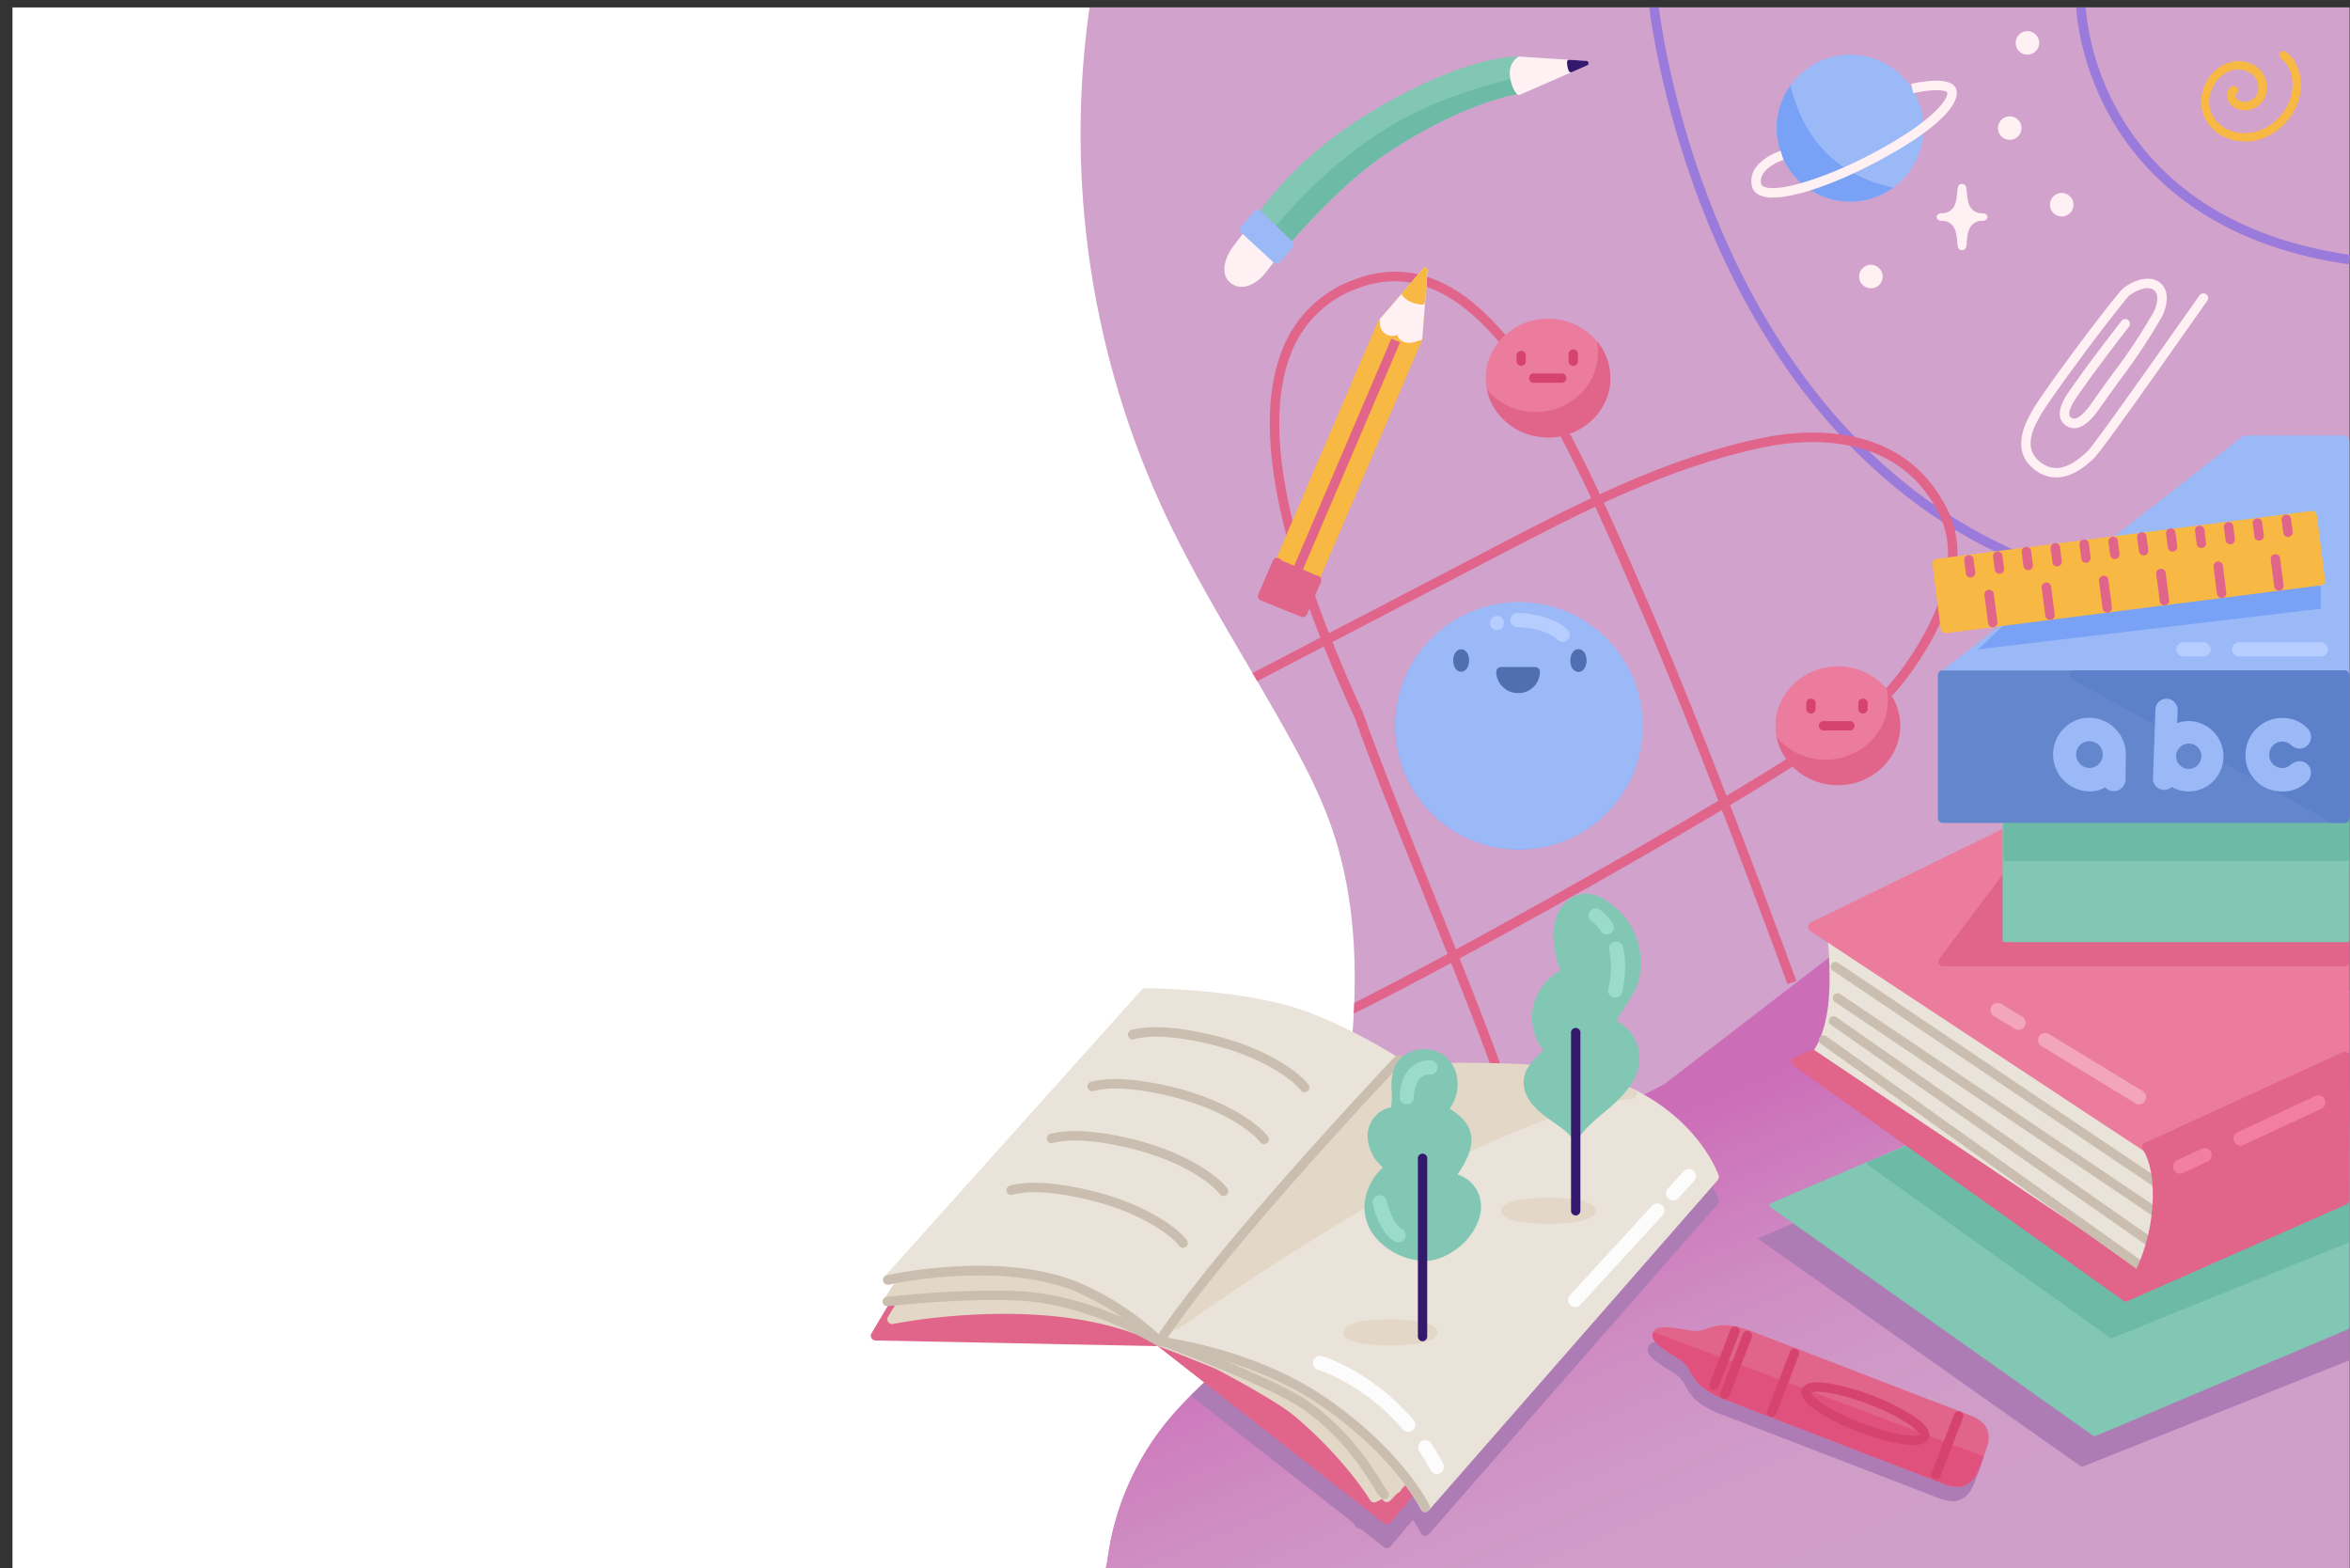 <svg id="OBJECTS" xmlns="http://www.w3.org/2000/svg" xmlns:xlink="http://www.w3.org/1999/xlink"
    viewBox="0 0 754.3 503.38">
    <rect x="0" y="0" width="754.3" height="503.38" fill="#333333" stroke="none"/>
    <defs>
        <style>
            .cls-1{fill:none;}.cls-2{clip-path:url(#clip-path);}.cls-3{fill:#fff;}.cls-4{fill:#d1a2cc;}.cls-5{fill:#9a7adb;}.cls-6{fill:#f7b844;}.cls-7{fill:#fff0f3;}.cls-8{fill:#9bb9f6;}.cls-9{fill:#79a2f6;}.cls-10{fill:url(#linear-gradient);}.cls-11{fill:#e1648a;}.cls-12{fill:#eb7c9d;}.cls-13{fill:#d6436f;}.cls-14{fill:#ae7cb5;}.cls-15{fill:#81c7b4;}.cls-16{fill:#6dbaa6;}.cls-17{fill:#eae3d9;}.cls-18{fill:#c9beaf;}.cls-19{fill:#f27ea1;}.cls-20{fill:#f2a5bc;}.cls-21{fill:#6486cc;}.cls-22{fill:#5c80c9;}.cls-23{fill:#b5cdff;}.cls-24{fill:#e3d8c8;}.cls-25{fill:#fcfcfc;}.cls-26{fill:#e1517d;}.cls-27{fill:#34186e;}.cls-28{fill:#4f6fb0;}.cls-29{fill:#9bdbca;}</style>
        <clipPath id="clip-path" transform="translate(4 2.7)">
            <rect class="cls-1" y="-0.3" width="850.08" height="500.98" />
        </clipPath>
        <linearGradient id="linear-gradient" x1="588.72" y1="497.59" x2="508.57" y2="309.35"
            gradientUnits="userSpaceOnUse">
            <stop offset="0" stop-color="#d09fc9" />
            <stop offset="0.21" stop-color="#d09bc8" />
            <stop offset="0.43" stop-color="#cf8ec3" />
            <stop offset="0.65" stop-color="#cd78bc" />
            <stop offset="0.75" stop-color="#cc6db8" />
        </linearGradient>
    </defs>
    <g class="cls-2">
        <rect class="cls-3" width="754.08" height="503.38" />
        <path class="cls-4"
            d="M369.15,160.5c11.72,25.37,27.08,48.86,40.63,73.31,4.91,8.86,9.59,17.88,13.05,27.41,12.33,33.92,8.28,71.44,2.05,107-2.48,14.15-5.4,28.57-12.79,40.9-10.53,17.55-28.88,28.87-41.76,44.78a88.25,88.25,0,0,0-18.91,44.6l-.48,2.19H750.08V-.3H345.72A287.91,287.91,0,0,0,369.15,160.5Z"
            transform="translate(4 2.7)" />
        <path class="cls-5"
            d="M653.82,181.51a1.51,1.51,0,0,1-.5-.09c-58.12-20.48-89.8-68.78-106.15-105.7C529.5,35.81,525.46.22,525.42-.13a1.53,1.53,0,0,1,1.35-1.68,1.51,1.51,0,0,1,1.68,1.35c0,.35,4,35.54,21.54,75,16.1,36.34,47.28,83.88,104.34,104a1.52,1.52,0,0,1-.51,2.95Z"
            transform="translate(4 2.7)" />
        <path class="cls-5"
            d="M749.87,82.12c-43.92-6.3-65.35-28.33-75.6-45.7C663.16,17.58,662.48.47,662.46-.25l3-.1A82.81,82.81,0,0,0,677,35c9.92,16.75,30.69,38,73.34,44.11Z"
            transform="translate(4 2.7)" />
        <path class="cls-6"
            d="M716.61,42.68a15.34,15.34,0,0,1-8.33-2.36,12.62,12.62,0,0,1-5.65-8.42,13.07,13.07,0,0,1,1.17-7.54A13,13,0,0,1,711,17.52a9.91,9.91,0,0,1,9.91,1.74,8.26,8.26,0,0,1,1.76,10A7.14,7.14,0,0,1,718,32.52a6.56,6.56,0,0,1-5.16-.93,4.82,4.82,0,0,1-2-3.93,3,3,0,0,1,1.49-2.56,1.35,1.35,0,1,1,1.36,2.33c-.05,0-.14.08-.16.34a2.1,2.1,0,0,0,.84,1.61,3.82,3.82,0,0,0,3,.5,4.49,4.49,0,0,0,2.91-2,5.57,5.57,0,0,0-1.24-6.61,7.28,7.28,0,0,0-7.19-1.2,10.24,10.24,0,0,0-5.65,5.44,10.46,10.46,0,0,0-1,6,9.94,9.94,0,0,0,4.45,6.58,12.91,12.91,0,0,0,8.06,1.87c7.29-.6,13.77-7.39,14.14-14.82.15-3-.74-6.94-3.67-9a1.35,1.35,0,0,1,1.57-2.2c3.19,2.28,5,6.63,4.79,11.36-.44,8.86-7.89,16.66-16.61,17.38Q717.32,42.68,716.61,42.68Z"
            transform="translate(4 2.7)" />
        <path class="cls-7"
            d="M632.24,65.76a4.28,4.28,0,0,1-3.55-1.66c-1.07-1.33-1.26-3.63-1.39-5.15s-.2-2.48-1.41-2.6h-.24c-1.22.12-1.3,1.16-1.42,2.61s-.31,3.81-1.38,5.14a4.12,4.12,0,0,1-3.41,1.63,1.89,1.89,0,0,0-1.67.69,1.06,1.06,0,0,0,0,1.11,1.7,1.7,0,0,0,1.53.63,4.27,4.27,0,0,1,3.55,1.68c1.07,1.33,1.26,3.63,1.38,5.14s.2,2.5,1.43,2.62h.24c1.2-.12,1.29-1.16,1.4-2.61s.32-3.82,1.39-5.15a4.27,4.27,0,0,1,3.51-1.67,1.76,1.76,0,0,0,1.55-.61,1.07,1.07,0,0,0,.16-.78C633.73,65.82,632.68,65.78,632.24,65.76Z"
            transform="translate(4 2.7)" />
        <circle class="cls-8" cx="589.89" cy="38.41" r="23.58"
            transform="translate(149.61 431.07) rotate(-45)" />
        <path class="cls-9"
            d="M589.89,62a23.49,23.49,0,0,0,13.83-4.51c-22.33-4.66-30.22-20.85-33-32.83A23.55,23.55,0,0,0,589.89,62Z"
            transform="translate(4 2.7)" />
        <path class="cls-7"
            d="M565.08,60.71a10,10,0,0,1-4.39-.82,4.31,4.31,0,0,1-2.45-3.24c-1.21-7.55,8.88-10.8,9.31-10.94l.91,2.9c-.08,0-8,2.6-7.22,7.55a1.29,1.29,0,0,0,.81,1c4.2,2.11,19.24-2.38,34.24-10.22,16.84-8.81,24.58-16.28,24.77-19.77a.28.28,0,0,0-.11-.29c-1.26-1.06-6.61-.65-10.84.34l-.69-3c1.72-.39,10.44-2.25,13.48.3a3.28,3.28,0,0,1,1.2,2.79c-.31,5.56-9.93,13.68-26.41,22.29C586.27,55.62,572.94,60.71,565.08,60.71Z"
            transform="translate(4 2.7)" />
        <path class="cls-7"
            d="M644.85,38.41a3.77,3.77,0,1,1-3.77-3.77A3.77,3.77,0,0,1,644.85,38.41Z"
            transform="translate(4 2.7)" />
        <path class="cls-7"
            d="M650.53,11.07a3.77,3.77,0,1,1-3.77-3.77A3.76,3.76,0,0,1,650.53,11.07Z"
            transform="translate(4 2.7)" />
        <path class="cls-7" d="M661.54,63a3.77,3.77,0,1,1-3.77-3.77A3.77,3.77,0,0,1,661.54,63Z"
            transform="translate(4 2.7)" />
        <path class="cls-7"
            d="M600.29,86.06a3.77,3.77,0,1,1-3.77-3.77A3.77,3.77,0,0,1,600.29,86.06Z"
            transform="translate(4 2.7)" />
        <path class="cls-7"
            d="M656,150.53a11.28,11.28,0,0,1-7-2.54c-5.24-4.1-5.62-10.19-1.12-18.09l.27-.48c2-4,20.06-28.63,28.6-38.84,1.45-1.72,8.16-5.89,12.5-2.58,3.91,3,1.72,9.09.65,11a191.15,191.15,0,0,1-13.33,20.11c-2.14,2.92-4.35,6-6.78,9.46-4.83,7-8.41,6.77-10.56,5.38a4.37,4.37,0,0,1-2-2.89c-.61-3.23,2.15-7.09,3.63-9.16l.21-.31c6-8.48,10.17-13.9,15.81-21.19a1.52,1.52,0,1,1,2.4,1.85c-5.62,7.27-9.75,12.67-15.73,21.1l-.22.32c-.95,1.33-3.48,4.87-3.11,6.82a1.29,1.29,0,0,0,.65.91c2,1.31,5.16-2.75,6.41-4.56,2.45-3.54,4.67-6.58,6.82-9.53a187,187,0,0,0,13.15-19.81c.75-1.34,2.19-5.5.14-7.07-2.6-2-7.61,1.27-8.32,2.11-8.45,10.11-26.23,34.41-28.23,38.28l-.33.6c-2.36,4.13-4.88,10.09.36,14.18,4.23,3.31,9,2.32,14.68-3l.47-.43c1.76-1.58,19.26-26.37,29.71-41.19l6.26-8.86a1.52,1.52,0,1,1,2.49,1.75c-1.8,2.53-3.94,5.57-6.27,8.87-16,22.75-28.47,40.27-30.23,41.75l-.34.32C663.17,149.05,659.27,150.53,656,150.53Z"
            transform="translate(4 2.7)" />
        <path class="cls-10"
            d="M750.08,315,584.57,303.48l-54.25,41.71L414,405.6c-.61,1.18-1.25,2.36-1.94,3.51-10.53,17.55-28.88,28.87-41.76,44.78a88.25,88.25,0,0,0-18.91,44.6l-.48,2.19H750.08Z"
            transform="translate(4 2.7)" />
        <path class="cls-11"
            d="M562.06,137.77c-31.57,6.43-60.4,21.5-88.28,36.08L398,213.32l1.54,2.62,75.62-39.4c27.7-14.47,56.34-29.44,87.49-35.79,12.42-2.54,42.76-5.47,55.92,21.87,10.66,22.17-13.13,50.95-15.87,54.16-15.54,18.14-143,88.1-172,102.38q-.06,1.72-.15,3.45C457.22,309.81,588.4,238.17,605,218.76c2.88-3.36,27.81-33.55,16.31-57.45C607.24,132,575.19,135.1,562.06,137.77Z"
            transform="translate(4 2.7)" />
        <path class="cls-11"
            d="M475.12,341.15c-4.57-13.06-13.4-35-21.94-56.23s-17.39-43.21-22-56.34c-.23-.65-1-2.34-2.06-4.67-23.79-52.49-31-91-21.44-114.58A38.68,38.68,0,0,1,430.28,87.2c42.42-16.63,70.2,47.18,92.51,98.45l1.87,4.28c20.42,46.84,47.65,121.47,47.93,122.22l-2.86,1c-.27-.75-27.48-75.29-47.86-122L520,186.87C498.21,136.79,471.08,74.46,431.39,90a35.72,35.72,0,0,0-20.88,20.45c-9.23,22.73-2,60.48,21.4,112.17,1.14,2.5,1.88,4.15,2.16,4.93,4.56,13.06,13.39,35,21.93,56.21s17.4,43.23,22,56.36Z"
            transform="translate(4 2.7)" />
        <path class="cls-12"
            d="M492.89,99.58c-11,0-20,8.55-20,19.06s9,19.06,20,19.06,20-8.55,20-19.06S503.92,99.58,492.89,99.58Z"
            transform="translate(4 2.7)" />
        <path class="cls-13"
            d="M484.28,114.73a1.52,1.52,0,0,1-1.52-1.52v-2a1.52,1.52,0,0,1,3,0v2A1.52,1.52,0,0,1,484.28,114.73Z"
            transform="translate(4 2.7)" />
        <path class="cls-13"
            d="M501,114.73a1.52,1.52,0,0,1-1.52-1.52v-2a1.52,1.52,0,1,1,3,0v2A1.51,1.51,0,0,1,501,114.73Z"
            transform="translate(4 2.7)" />
        <path class="cls-13" d="M497,120.16h-8.44a1.52,1.52,0,1,1,0-3H497a1.52,1.52,0,1,1,0,3Z"
            transform="translate(4 2.7)" />
        <path class="cls-11"
            d="M508.55,106.81a18.5,18.5,0,0,1,.38,3.67c0,10.51-9,19.06-20,19.06a20.32,20.32,0,0,1-15.66-7.24c1.8,8.77,9.91,15.4,19.62,15.4,11,0,20-8.55,20-19.06A18.43,18.43,0,0,0,508.55,106.81Z"
            transform="translate(4 2.7)" />
        <path class="cls-12"
            d="M585.91,211.17c-11,0-20,8.55-20,19.07s9,19.06,20,19.06,20-8.55,20-19.06S596.94,211.17,585.91,211.17Z"
            transform="translate(4 2.7)" />
        <path class="cls-13"
            d="M577.3,226.32a1.52,1.52,0,0,1-1.52-1.52v-2a1.52,1.52,0,0,1,3,0v2A1.52,1.52,0,0,1,577.3,226.32Z"
            transform="translate(4 2.7)" />
        <path class="cls-13"
            d="M594,226.32a1.52,1.52,0,0,1-1.52-1.52v-2a1.52,1.52,0,0,1,3,0v2A1.52,1.52,0,0,1,594,226.32Z"
            transform="translate(4 2.7)" />
        <path class="cls-13" d="M590,231.76h-8.43a1.52,1.52,0,1,1,0-3H590a1.52,1.52,0,0,1,0,3Z"
            transform="translate(4 2.7)" />
        <path class="cls-11"
            d="M601.57,218.41a17.76,17.76,0,0,1,.38,3.66c0,10.52-9,19.07-20,19.07a20.35,20.35,0,0,1-15.66-7.24c1.8,8.76,9.91,15.4,19.62,15.4,11,0,20-8.55,20-19.06A18.42,18.42,0,0,0,601.57,218.41Z"
            transform="translate(4 2.7)" />
        <polygon class="cls-14"
            points="608.06 378.79 564.18 397.51 668.18 470.84 754.08 436.61 754.08 370.78 608.06 378.79" />
        <polygon class="cls-15"
            points="612.44 368.15 568.73 386.87 672.31 460.2 753.33 425.97 753.33 360.15 612.44 368.15" />
        <path class="cls-15"
            d="M668.31,458.26a.76.76,0,0,1-.43-.14L564.3,384.79a.74.74,0,0,1-.32-.7.76.76,0,0,1,.46-.62l43.7-18.72a1.1,1.1,0,0,1,.26-.06l140.88-8a.8.8,0,0,1,.57.2.79.79,0,0,1,.23.56v65.82a.75.75,0,0,1-.46.7l-81,34.23A.8.8,0,0,1,668.31,458.26Zm-102-73.92,102.13,72.3,80.16-33.87V358.25l-140,7.95Z"
            transform="translate(4 2.7)" />
        <polygon class="cls-16"
            points="600.2 373.45 677.67 428.72 753.33 398.21 753.33 368.15 632.83 360.15 600.2 373.45" />
        <path class="cls-16"
            d="M673.67,426.78a.76.76,0,0,1-.43-.14l-77.48-55.27a.79.79,0,0,1-.31-.71.76.76,0,0,1,.47-.62l32.63-13.3a.74.74,0,0,1,.33-.05l120.5,8a.76.76,0,0,1,.7.76v30.06a.75.75,0,0,1-.47.7L674,426.73A1,1,0,0,1,673.67,426.78Zm-75.91-55.85,76,54.23L748.57,395V366.16L629,358.22Z"
            transform="translate(4 2.7)" />
        <path class="cls-17"
            d="M696.27,389.87a10.76,10.76,0,0,0,.1-2.48c-.53-8.85-8.26-27.14-8.26-27.14L584.23,299s1.3,12.62-.05,22.21c-1.72,12.28-6.31,16-6.31,16l101.42,70.21h6.17l8-9.48"
            transform="translate(4 2.7)" />
        <path class="cls-17"
            d="M685.46,408.9h-6.17a1.46,1.46,0,0,1-.86-.27L577,338.42a1.52,1.52,0,0,1-.09-2.43s4.16-3.66,5.76-15c1.3-9.3.05-21.72,0-21.84a1.52,1.52,0,0,1,2.28-1.47L688.89,359a1.43,1.43,0,0,1,.62.71c.32.76,7.84,18.63,8.37,27.64a11.54,11.54,0,0,1-.12,2.84,1.52,1.52,0,1,1-3-.54,9.24,9.24,0,0,0,.08-2.12c-.46-7.73-6.76-23.3-7.94-26.17L586,301.75a103.62,103.62,0,0,1-.3,19.63c-1.23,8.74-3.91,13.4-5.53,15.52l99.61,69h5l7.52-8.94a1.52,1.52,0,1,1,2.33,2l-8,9.48A1.52,1.52,0,0,1,685.46,408.9Z"
            transform="translate(4 2.7)" />
        <polyline class="cls-11"
            points="682.38 416.16 576.53 340.73 581.82 338.49 688.49 410.08 682.38 416.16" />
        <path class="cls-11"
            d="M678.38,415a1.48,1.48,0,0,1-.87-.28L571.66,339.27a1.53,1.53,0,0,1-.63-1.41,1.51,1.51,0,0,1,.91-1.23l5.29-2.24a1.5,1.5,0,0,1,1.42.14l106.68,71.59a1.48,1.48,0,0,1,.66,1.12,1.5,1.5,0,0,1-.44,1.22l-6.11,6.08A1.51,1.51,0,0,1,678.38,415ZM575.62,338.37l102.6,73.11,3.9-3.87-104.47-70.1Z"
            transform="translate(4 2.7)" />
        <polygon class="cls-12"
            points="752.58 337.55 689.04 368.15 581.82 297.5 643.03 267.62 752.58 275.22 752.58 337.55" />
        <path class="cls-12"
            d="M685,367a1.47,1.47,0,0,1-.83-.25L577,296.07a1.53,1.53,0,0,1,.17-2.64l61.21-29.88a1.41,1.41,0,0,1,.76-.15L748.68,271a1.51,1.51,0,0,1,1.4,1.51v62.33a1.52,1.52,0,0,1-.86,1.37l-63.53,30.6A1.51,1.51,0,0,1,685,367ZM580.87,295l104.28,68.71,61.92-29.82V273.94l-107.75-7.48Zm167.7,39.85h0Z"
            transform="translate(4 2.7)" />
        <path class="cls-18"
            d="M688.39,378.58a1.47,1.47,0,0,1-.83-.25L584.28,308.82a1.52,1.52,0,0,1-.42-2.1,1.5,1.5,0,0,1,2.09-.42l103.28,69.5a1.52,1.52,0,0,1,.42,2.1A1.51,1.51,0,0,1,688.39,378.58Z"
            transform="translate(4 2.7)" />
        <path class="cls-18"
            d="M688.2,388.08a1.5,1.5,0,0,1-.83-.26L585,318.9a1.52,1.52,0,0,1-.41-2.11,1.49,1.49,0,0,1,2.09-.42L689,385.29a1.54,1.54,0,0,1,.42,2.11A1.51,1.51,0,0,1,688.2,388.08Z"
            transform="translate(4 2.7)" />
        <path class="cls-18"
            d="M685.47,397a1.5,1.5,0,0,1-.85-.27L583.69,326.25a1.53,1.53,0,0,1-.38-2.11,1.5,1.5,0,0,1,2.1-.39l100.92,70.51a1.51,1.51,0,0,1,.38,2.11A1.49,1.49,0,0,1,685.47,397Z"
            transform="translate(4 2.7)" />
        <path class="cls-18"
            d="M683.26,405.28a1.48,1.48,0,0,1-.87-.28L580.46,332.35a1.51,1.51,0,0,1,1.74-2.48l101.93,72.65a1.53,1.53,0,0,1,.36,2.12A1.5,1.5,0,0,1,683.26,405.28Z"
            transform="translate(4 2.7)" />
        <path class="cls-11"
            d="M748.57,382.43l-70.19,31a57.19,57.19,0,0,0,9.67-25.52c2-16.38-3-22.49-3-22.49l63.53-29.08Z"
            transform="translate(4 2.7)" />
        <path class="cls-11"
            d="M678.38,415a1.52,1.52,0,0,1-1.19-2.45,56.26,56.26,0,0,0,9.36-24.78c1.89-15.36-2.64-21.28-2.68-21.34a1.55,1.55,0,0,1-.29-1.31,1.49,1.49,0,0,1,.83-1L748,335a1.51,1.51,0,0,1,1.44.11,1.52,1.52,0,0,1,.69,1.28v46.06a1.51,1.51,0,0,1-.9,1.39l-70.19,31A1.46,1.46,0,0,1,678.38,415Zm8.83-48.86c1.47,2.87,3.85,9.68,2.33,22a60.06,60.06,0,0,1-7.21,21.93l64.74-28.61V338.72Zm61.36,16.31h0Z"
            transform="translate(4 2.7)" />
        <path class="cls-19"
            d="M695.76,374a2.26,2.26,0,0,1-2.06-1.33,2.29,2.29,0,0,1,1.11-3L702.7,366a2.26,2.26,0,0,1,3,1.12,2.29,2.29,0,0,1-1.11,3l-7.89,3.66A2.29,2.29,0,0,1,695.76,374Z"
            transform="translate(4 2.7)" />
        <path class="cls-19"
            d="M715.17,365a2.26,2.26,0,0,1-2.06-1.32,2.3,2.3,0,0,1,1.11-3l25-11.6a2.25,2.25,0,0,1,3,1.12,2.29,2.29,0,0,1-1.11,3l-25,11.6A2.21,2.21,0,0,1,715.17,365Z"
            transform="translate(4 2.7)" />
        <path class="cls-20"
            d="M682.59,351.74a2.16,2.16,0,0,1-1.17-.33l-30.14-18.35a2.29,2.29,0,0,1-.77-3.13,2.26,2.26,0,0,1,3.11-.77l30.13,18.35a2.29,2.29,0,0,1,.77,3.13A2.24,2.24,0,0,1,682.59,351.74Z"
            transform="translate(4 2.7)" />
        <polygon class="cls-11"
            points="752.58 308.61 623.72 308.61 650.79 272.63 752.58 278.97 752.58 308.61" />
        <path class="cls-11"
            d="M748.57,307.43H619.72a1.52,1.52,0,0,1-1.2-2.44l27.07-36a1.49,1.49,0,0,1,1.29-.59l101.79,6.34a1.5,1.5,0,0,1,1.41,1.51v29.64A1.51,1.51,0,0,1,748.57,307.43Zm-125.82-3H747.07V277.7l-99.57-6.2Z"
            transform="translate(4 2.7)" />
        <rect class="cls-15" x="643.53" y="262.86" width="109.79" height="38.8" />
        <path class="cls-15"
            d="M749.33,299.71H639.53a.75.75,0,0,1-.75-.76V260.16a.75.75,0,0,1,.75-.76h109.8a.76.76,0,0,1,.75.76V299A.76.76,0,0,1,749.33,299.71Zm-109-1.52H748.57V260.92H640.29Z"
            transform="translate(4 2.7)" />
        <rect class="cls-16" x="643.82" y="262.86" width="109.5" height="12.7" />
        <path class="cls-16"
            d="M749.33,273.61H639.82a.76.76,0,0,1-.75-.76V260.16a.76.76,0,0,1,.75-.76H749.33a.76.76,0,0,1,.75.76v12.69A.76.76,0,0,1,749.33,273.61Zm-108.75-1.52h108V260.92h-108Z"
            transform="translate(4 2.7)" />
        <polyline class="cls-8" points="754.08 216.71 623.96 216.71 721.81 141.27 754.08 141.27" />
        <path class="cls-8"
            d="M748.58,215.53H619.94a1.5,1.5,0,0,1-1.42-1,1.53,1.53,0,0,1,.5-1.69l96.74-75.44a1.45,1.45,0,0,1,.92-.32h31.9a1.52,1.52,0,0,1,0,3H717.19l-92.84,72.4H748.58a1.52,1.52,0,0,1,0,3Z"
            transform="translate(4 2.7)" />
        <rect class="cls-21" x="623.53" y="216.71" width="129.05" height="45.89" />
        <path class="cls-21"
            d="M748.58,261.42H619.53a1.51,1.51,0,0,1-1.5-1.52V214a1.51,1.51,0,0,1,1.5-1.52H748.58a1.51,1.51,0,0,1,1.5,1.52V259.9A1.51,1.51,0,0,1,748.58,261.42Zm-127.55-3H747.08V215.53H621Z"
            transform="translate(4 2.7)" />
        <polygon class="cls-22"
            points="749.09 262.6 752.58 262.6 752.58 216.71 665.94 216.71 749.09 262.6" />
        <path class="cls-22"
            d="M748.58,261.42h-3.49a1.51,1.51,0,0,1-.72-.18l-83.15-45.89a1.53,1.53,0,0,1-.73-1.71,1.5,1.5,0,0,1,1.45-1.15h86.64a1.51,1.51,0,0,1,1.5,1.52V259.9A1.51,1.51,0,0,1,748.58,261.42Zm-3.11-3h1.61V215.53H667.83Z"
            transform="translate(4 2.7)" />
        <path class="cls-8"
            d="M709.13,240.42h0a10.78,10.78,0,0,0-2.83-7.7,10.46,10.46,0,0,0-7.38-3.41,10.58,10.58,0,0,0-4.65.9l.18-5a3,3,0,0,0-2.9-3.11,3,3,0,0,0-3.1,2.89l-.78,22.11a3,3,0,0,0,.8,2.16,2.92,2.92,0,0,0,1.58.89,4,4,0,0,0,.5.06,3,3,0,0,0,2.43-1.09,10.49,10.49,0,0,0,12.78-1.28A10.7,10.7,0,0,0,709.13,240.42Zm-9.66-4.92a4.57,4.57,0,0,1,3.66,4.7h0a4.6,4.6,0,1,1-4.43-4.79A4.77,4.77,0,0,1,699.47,235.5Z"
            transform="translate(4 2.7)" />
        <path class="cls-8"
            d="M698.55,251.32h-.41a11.08,11.08,0,0,1-5.06-1.44,3.58,3.58,0,0,1-2.55.94,3.59,3.59,0,0,1-2.47-1.12,3.59,3.59,0,0,1-1-2.58l.79-22.11a3.54,3.54,0,0,1,3.67-3.44,3.59,3.59,0,0,1,3.45,3.7l-.14,4.09a11.07,11.07,0,0,1,11.84,3,11.3,11.3,0,0,1,3,8.11h0a11.31,11.31,0,0,1-3.55,7.85A11,11,0,0,1,698.55,251.32ZM693,248.58a.58.58,0,0,1,.3.09,9.93,9.93,0,0,0,12.09-1.22,10.24,10.24,0,0,0,.51-14.35,9.85,9.85,0,0,0-7-3.23,10,10,0,0,0-4.4.85.55.55,0,0,1-.54-.05.56.56,0,0,1-.25-.49l.17-5a2.44,2.44,0,0,0-4.87-.17l-.78,22.1a2.43,2.43,0,0,0,.65,1.75,2.39,2.39,0,0,0,1.28.72,2.7,2.7,0,0,0,.41,0,2.46,2.46,0,0,0,2-.88A.54.54,0,0,1,693,248.58Zm16.15-8.16h0Zm-10.59,4.81h-.18a5.21,5.21,0,0,1-3.35-9,5.06,5.06,0,0,1,3.71-1.38,4.82,4.82,0,0,1,.86.1,5.2,5.2,0,0,1-1,10.29Zm0-9.26a4.06,4.06,0,1,0,.83.09h0a3.84,3.84,0,0,0-.68-.09Z"
            transform="translate(4 2.7)" />
        <path class="cls-8"
            d="M666.86,228.2a11,11,0,0,0-7.92,3.17,11.3,11.3,0,0,0,7.55,19.38,10.07,10.07,0,0,0,5.4-1.52,3,3,0,0,0,2.53,1.39,3,3,0,0,0,1.37-.29,3.24,3.24,0,0,0,1.88-2.9l.13-7.86h0A11.26,11.26,0,0,0,666.86,228.2Zm4.64,11.35A4.89,4.89,0,0,1,670,243a4.79,4.79,0,0,1-6.83-.12,4.88,4.88,0,0,1,1.47-7.81,4.67,4.67,0,0,1,2.08-.43,4.8,4.8,0,0,1,3.4,1.46A4.91,4.91,0,0,1,671.5,239.55Z"
            transform="translate(4 2.7)" />
        <path class="cls-8"
            d="M666.64,251.32h-.16A11.87,11.87,0,0,1,658.55,231a11.55,11.55,0,0,1,8.32-3.33h0a11.82,11.82,0,0,1,11.49,11.93l-.12,7.88a3.84,3.84,0,0,1-2.22,3.41,3.67,3.67,0,0,1-4.28-.88A10.6,10.6,0,0,1,666.64,251.32Zm0-22.55a10.48,10.48,0,0,0-7.35,3,10.73,10.73,0,0,0,7.17,18.4,9.32,9.32,0,0,0,5.1-1.44.56.56,0,0,1,.76.17,2.46,2.46,0,0,0,2.07,1.14,2.32,2.32,0,0,0,1.13-.23,2.72,2.72,0,0,0,1.55-2.39l.13-7.87a10.7,10.7,0,0,0-10.39-10.79Zm0,16.15h-.08a5.29,5.29,0,0,1-3.79-1.67,5.46,5.46,0,0,1,1.65-8.72,5.13,5.13,0,0,1,2.31-.48,5.3,5.3,0,0,1,3.8,1.64,5.4,5.4,0,0,1,1.5,3.87h0a5.46,5.46,0,0,1-1.62,3.82A5.32,5.32,0,0,1,666.67,244.92Zm0-9.73a4.13,4.13,0,0,0-1.76.38,4.3,4.3,0,0,0-1.3,6.89,4.2,4.2,0,0,0,3,1.32h.07a4.23,4.23,0,0,0,3-1.21,4.34,4.34,0,0,0,1.29-3,4.29,4.29,0,0,0-1.19-3.07,4.2,4.2,0,0,0-3-1.29Zm4.83,4.36h0Z"
            transform="translate(4 2.7)" />
        <path class="cls-8"
            d="M734,242.16a4.08,4.08,0,0,0-2.56,1.09,4.57,4.57,0,0,1-3.13,1.09,4.72,4.72,0,0,1-4.62-4.81v-.06h0a4.81,4.81,0,0,1,4.61-4.77,4.7,4.7,0,0,1,3.21,1.16A4.15,4.15,0,0,0,734,237a3.22,3.22,0,0,0,3.13-3.13,3.57,3.57,0,0,0-1-2.49,10.56,10.56,0,0,0-7.56-3.11,11.23,11.23,0,0,0-11.29,11v.25c0,.17,0,.35,0,.53v.45h0a11,11,0,0,0,11.05,10.23,10.54,10.54,0,0,0,7.61-3,3.62,3.62,0,0,0,1.09-2.48A3.16,3.16,0,0,0,734,242.16Z"
            transform="translate(4 2.7)" />
        <path class="cls-8"
            d="M728.47,251.32h-.11a11.63,11.63,0,0,1-11.6-10.61.58.58,0,0,1,0-.18v-.46c0-.17,0-.35,0-.54v-.25a11.84,11.84,0,0,1,11.75-11.55h.11a11.09,11.09,0,0,1,8,3.29,4.11,4.11,0,0,1,1.19,2.89,3.8,3.8,0,0,1-3.67,3.69h0a4.76,4.76,0,0,1-2.9-1.29,4.13,4.13,0,0,0-2.87-1h0a4.23,4.23,0,0,0-4,4.2v.06a4.17,4.17,0,0,0,4.07,4.24h.05a4,4,0,0,0,2.71-1,4.49,4.49,0,0,1,2.93-1.21,3.74,3.74,0,0,1,3.65,3.72,4.19,4.19,0,0,1-1.25,2.88A11.07,11.07,0,0,1,728.47,251.32Zm-10.62-10.95s0,.07,0,.11a10.5,10.5,0,0,0,10.5,9.7,9.92,9.92,0,0,0,7.2-2.8,3,3,0,0,0,.92-2.08,2.59,2.59,0,0,0-2.53-2.57h0a3.49,3.49,0,0,0-2.22,1,5.12,5.12,0,0,1-3.41,1.22h-.06a5.29,5.29,0,0,1-5.19-5.38.15.15,0,0,1,0-.07h0a5.4,5.4,0,0,1,5.14-5.33h0a5.21,5.21,0,0,1,3.58,1.3,3.64,3.64,0,0,0,2.19,1h0a2.64,2.64,0,0,0,2.55-2.56,3.09,3.09,0,0,0-.87-2.09,9.94,9.94,0,0,0-7.17-2.94h-.1a10.69,10.69,0,0,0-10.62,10.43v.25c0,.16,0,.33,0,.5Z"
            transform="translate(4 2.7)" />
        <path class="cls-23"
            d="M740.93,208H714.69a2.28,2.28,0,0,1,0-4.56h26.24a2.28,2.28,0,1,1,0,4.56Z"
            transform="translate(4 2.7)" />
        <path class="cls-23"
            d="M703.3,208h-6.49a2.28,2.28,0,0,1,0-4.56h6.49a2.28,2.28,0,1,1,0,4.56Z"
            transform="translate(4 2.7)" />
        <path class="cls-14"
            d="M430.44,486.15c.39.59.61,1,.62,1a1.53,1.53,0,0,0,1.31.73,1.29,1.29,0,0,0,.19,0l7.62,6a1.57,1.57,0,0,0,.94.32,1.5,1.5,0,0,0,1.16-.54l7.25-8.5a46.82,46.82,0,0,1,2.57,4.29,1.36,1.36,0,0,0,.23.34l.1.1a1.56,1.56,0,0,0,.2.16l.14.08a1.89,1.89,0,0,0,.21.09l.17.05a.45.45,0,0,1,.11,0h.23a1.61,1.61,0,0,0,.62-.15h0a1.47,1.47,0,0,0,.48-.37h0l92.74-106a1.53,1.53,0,0,0,.3-1.49c-.32-.92-7-19.52-31.58-29.59l-102,53c-.61,1.18-1.25,2.36-1.94,3.51-8.52,14.21-22.18,24.34-33.91,36.13Z"
            transform="translate(4 2.7)" />
        <polygon class="cls-11"
            points="445.12 487.68 372.16 430.56 281.06 428.72 287.03 418.64 313.42 392.57 427.69 431.03 487.33 438.18 445.12 487.68" />
        <path class="cls-11"
            d="M441.12,486.5a1.57,1.57,0,0,1-.94-.32l-72.56-56.81L277,427.54a1.52,1.52,0,0,1-1.27-2.29l6-10.08a1.83,1.83,0,0,1,.24-.31l26.39-26.07a1.53,1.53,0,0,1,1.55-.36L424,426.84,483.51,434a1.52,1.52,0,0,1,1,2.5L442.28,486A1.53,1.53,0,0,1,441.12,486.5ZM279.7,424.56l88.49,1.78a1.54,1.54,0,0,1,.9.32l71.82,56.23,39.43-46.24-56.84-6.81-.3-.07L309.82,391.61l-25.58,25.28Z"
            transform="translate(4 2.7)" />
        <path class="cls-24"
            d="M365.12,424.21s-19.22-10.55-42.4-11.49c-19-.78-41.3,1.83-41.3,1.83l4.9-7.79,31-1.89s35.74,6.58,36.31,6.58S365.12,424.21,365.12,424.21Z"
            transform="translate(4 2.7)" />
        <path class="cls-24"
            d="M365.12,425.73a1.58,1.58,0,0,1-.73-.18c-.19-.11-19.2-10.4-41.73-11.32-18.65-.76-40.84,1.81-41.06,1.83a1.49,1.49,0,0,1-1.46-.7,1.53,1.53,0,0,1,0-1.62L285,406a1.5,1.5,0,0,1,1.19-.71l31-1.89a1.45,1.45,0,0,1,.36,0c13.95,2.57,35.1,6.44,36.17,6.57.71,0,1.13,0,12.47,13.29a1.51,1.51,0,0,1-1.15,2.5Zm-49.79-14.67c2.51,0,5,0,7.46.14,15.36.62,28.87,5.33,36.5,8.58-2.91-3.34-5.42-6.14-6.23-6.89-1.68-.27-8.33-1.44-35.79-6.5l-30.08,1.84-2.82,4.48C290.08,412.15,302.75,411.06,315.33,411.06Zm38,1.87a1.66,1.66,0,0,0,.33,0A2,2,0,0,1,353.33,412.93Z"
            transform="translate(4 2.7)" />
        <path class="cls-24"
            d="M368.61,427.4c-34.26-17.46-86.27-6.65-86.27-6.65l3.19-5.26s22.47-2.81,23-2.82,47.9,5.69,50.31,7.49,7,1.74,7,1.74"
            transform="translate(4 2.7)" />
        <path class="cls-24"
            d="M368.61,428.92a1.47,1.47,0,0,1-.69-.17c-33.39-17-84.76-6.62-85.27-6.51a1.53,1.53,0,0,1-1.55-.62A1.52,1.52,0,0,1,281,420l3.19-5.26a1.49,1.49,0,0,1,1.11-.72c6.78-.85,22.61-2.81,23.19-2.83h0c.47,0,48.33,5.61,51.26,7.79,1.63,1.21,5,1.44,6.06,1.44h0a1.52,1.52,0,0,1,0,3,19.69,19.69,0,0,1-2.88-.22c2.15.86,4.26,1.8,6.3,2.85a1.52,1.52,0,0,1-.69,2.87Zm-12.06-8,1.47.47,0,0A6.93,6.93,0,0,0,356.55,420.94Zm-70.1-4-1.05,1.73a200.83,200.83,0,0,1,37.43-2.71c-7.32-.94-13.16-1.64-14.25-1.73C307.31,414.31,295,415.83,286.45,416.9Z"
            transform="translate(4 2.7)" />
        <path class="cls-17"
            d="M450.76,342.31s-22.95-15.79-42.68-21.05S363.57,316,363.57,316L281,408.13s37.18-8.26,61.87,2.74a90.12,90.12,0,0,1,25.33,17Z"
            transform="translate(4 2.7)" />
        <path class="cls-17"
            d="M368.16,429.38a1.49,1.49,0,0,1-1.09-.46,89.08,89.08,0,0,0-24.86-16.66c-24-10.67-60.55-2.73-60.92-2.65a1.52,1.52,0,0,1-1.46-2.5L362.44,315a1.47,1.47,0,0,1,1.13-.51c.25,0,25.2.06,44.9,5.31s42.2,20.62,43.15,21.27a1.48,1.48,0,0,1,.65,1.1,1.55,1.55,0,0,1-.42,1.21l-82.6,85.55a1.55,1.55,0,0,1-1.09.46ZM310.34,403.6c10.85,0,22.94,1.35,33.11,5.89a92.71,92.71,0,0,1,24.67,16.22l80.28-83.15C443,339,424.08,327.1,407.69,322.73c-17.52-4.67-39.36-5.15-43.45-5.2L285.1,405.79A154.78,154.78,0,0,1,310.34,403.6Z"
            transform="translate(4 2.7)" />
        <path class="cls-18"
            d="M367,428.8a1.52,1.52,0,0,1-.79-.22c-.21-.13-21.49-13-44-13.89-18.65-.75-40.84,1.81-41.06,1.83a1.52,1.52,0,1,1-.35-3c.22,0,22.63-2.61,41.54-1.84,23.3.94,44.55,13.78,45.45,14.32a1.52,1.52,0,0,1,.5,2.09A1.5,1.5,0,0,1,367,428.8Z"
            transform="translate(4 2.7)" />
        <path class="cls-18"
            d="M368.16,429.38a1.5,1.5,0,0,1-1.09-.46,89.08,89.08,0,0,0-24.86-16.66c-24-10.67-60.55-2.73-60.92-2.65a1.52,1.52,0,0,1-.66-3c1.54-.34,37.95-8.24,62.82,2.85a90.48,90.48,0,0,1,25.79,17.31,1.51,1.51,0,0,1-1.08,2.58Z"
            transform="translate(4 2.7)" />
        <path class="cls-24"
            d="M444.06,474.58l-7,3.42s-8-13.24-24.29-27.13c-8.74-7.42-39.47-22.6-39.47-22.6s22.11,1.55,34.75,6.48S442,464.17,442,464.17L444.31,475"
            transform="translate(4 2.7)" />
        <path class="cls-24"
            d="M437.09,479.52a1.54,1.54,0,0,1-1.31-.74c-.08-.13-8-13.21-24-26.75-8.5-7.22-38.84-22.25-39.15-22.4a1.52,1.52,0,0,1,.78-2.88c.91.07,22.49,1.63,35.19,6.58s33.62,28.83,34.5,29.85a1.43,1.43,0,0,1,.34.67l2.33,10.82a1.51,1.51,0,0,1-1.17,1.8,1.45,1.45,0,0,1-.85-.06l-6,2.95A1.43,1.43,0,0,1,437.09,479.52Zm-55.8-48.93c9.69,5,26.3,13.86,32.49,19.13A129.42,129.42,0,0,1,437.64,476l4.84-2.36-1.9-8.79c-2.43-2.77-21.64-24.28-33.06-28.72C400,433.22,388.8,431.49,381.29,430.59Z"
            transform="translate(4 2.7)" />
        <path class="cls-24"
            d="M448,471l-16.53-18.12-44.26-25.59-19,.58s37.38,14,47.72,21.34c13.37,9.43,20.27,21,23.46,26.12a15.05,15.05,0,0,0,1.78,2.56l6.09-6.26"
            transform="translate(4 2.7)" />
        <path class="cls-24"
            d="M441.12,479.4a1.47,1.47,0,0,1-1-.38,14,14,0,0,1-2.07-2.9l-.3-.49c-3.26-5.27-10-16.22-22.74-25.19-10.07-7.1-47-21-47.39-21.16a1.52,1.52,0,0,1,.49-2.94l19.06-.58a1.41,1.41,0,0,1,.8.21l44.26,25.59a1.28,1.28,0,0,1,.37.29L449.12,470a1.52,1.52,0,0,1-.1,2.15,1.39,1.39,0,0,1-.52.31,1.21,1.21,0,0,1-.2.26l-6.09,6.26A1.5,1.5,0,0,1,441.12,479.4Zm-65.38-50.25c11.4,4.46,33.31,13.37,41,18.81C430,457.28,437,468.59,440.33,474l.3.49.65,1,4.55-4.68-15.32-16.79-43.68-25.26Z"
            transform="translate(4 2.7)" />
        <path class="cls-17"
            d="M368.16,427.86s29.58,3.21,53.23,19.73c24,16.77,32.08,33.5,32.08,33.5l92.74-106s-8.72-25.24-44.05-32.78c-17.49-3.73-51.4,0-51.4,0Z"
            transform="translate(4 2.7)" />
        <path class="cls-17"
            d="M453.47,482.61h-.21a1.53,1.53,0,0,1-1.16-.85c-.08-.16-8.23-16.6-31.58-32.91-23-16.1-52.24-19.44-52.53-19.47a1.52,1.52,0,0,1-.93-2.56l82.6-85.55a1.53,1.53,0,0,1,.93-.46c1.4-.15,34.36-3.71,51.88,0,35.77,7.62,44.81,32.7,45.18,33.76a1.55,1.55,0,0,1-.3,1.5l-92.74,106A1.53,1.53,0,0,1,453.47,482.61Zm-82.16-55.83c8.2,1.32,31.65,6.08,50.95,19.57,19.52,13.64,28.59,27.13,31.5,32.1l90.69-103.66c-1.85-4.27-12.11-24.49-42.61-31-15.85-3.38-46-.49-50.37,0Z"
            transform="translate(4 2.7)" />
        <path class="cls-18"
            d="M440.32,478.51a1.46,1.46,0,0,1-1-.37,17.08,17.08,0,0,1-2.38-3.39c-3.25-5.27-10-16.23-22.74-25.19-10.07-7.1-47-21-47.38-21.16a1.52,1.52,0,1,1,1.07-2.85c1.53.58,37.68,14.2,48.06,21.52,13.22,9.33,20.22,20.64,23.58,26.08a28.18,28.18,0,0,0,1.79,2.71,1.52,1.52,0,0,1-1,2.65Z"
            transform="translate(4 2.7)" />
        <path class="cls-18"
            d="M453.47,482.61a1.5,1.5,0,0,1-1.37-.86c-.08-.16-8.23-16.6-31.58-32.91-23.07-16.11-52.24-19.44-52.53-19.47a1.52,1.52,0,1,1,.33-3c.3,0,30.24,3.44,53.94,20,24.05,16.8,32.24,33.38,32.57,34.08a1.52,1.52,0,0,1-.7,2A1.58,1.58,0,0,1,453.47,482.61Z"
            transform="translate(4 2.7)" />
        <path class="cls-24"
            d="M373.33,422.5c15.78-10.65,98.2-69.6,146.58-74.08a74.57,74.57,0,0,0-17.75-6.11c-17.49-3.73-60-1.94-60-1.94Z"
            transform="translate(4 2.7)" />
        <path class="cls-24"
            d="M373.33,424a1.52,1.52,0,0,1-1.16-2.5L441,339.39a1.58,1.58,0,0,1,1.11-.54c1.74-.07,42.91-1.75,60.38,2a75.64,75.64,0,0,1,18.12,6.23,1.53,1.53,0,0,1-.54,2.88c-44.37,4.1-117.28,54.19-141.24,70.65l-4.63,3.17A1.54,1.54,0,0,1,373.33,424Zm69.55-82.16L381.61,415c26.62-18.22,90-60.47,132.77-67.39a75.88,75.88,0,0,0-12.54-3.8C485.93,340.4,448.36,341.66,442.88,341.86Z"
            transform="translate(4 2.7)" />
        <path class="cls-18"
            d="M401.75,364.53a1.52,1.52,0,0,1-1.22-.61c-2-2.7-11.29-10.66-29.87-15-10.37-2.4-18.34-2.89-23.68-1.44a1.52,1.52,0,0,1-.79-2.94c5.82-1.57,14.29-1.09,25.16,1.42,17.42,4,28.45,11.84,31.62,16.11a1.52,1.52,0,0,1-1.22,2.42Z"
            transform="translate(4 2.7)" />
        <path class="cls-18"
            d="M388.75,381.18a1.52,1.52,0,0,1-1.22-.62c-2-2.7-11.29-10.65-29.87-14.95-10.38-2.41-18.34-2.89-23.68-1.45a1.52,1.52,0,1,1-.8-2.93c5.83-1.57,14.3-1.1,25.16,1.41,17.42,4,28.46,11.84,31.63,16.11a1.53,1.53,0,0,1-1.22,2.43Z"
            transform="translate(4 2.7)" />
        <path class="cls-18"
            d="M375.75,397.82a1.53,1.53,0,0,1-1.23-.61c-2-2.7-11.28-10.66-29.87-15-10.37-2.4-18.33-2.89-23.68-1.44a1.52,1.52,0,0,1-.79-2.94c5.83-1.57,14.29-1.09,25.16,1.42,17.42,4,28.45,11.84,31.62,16.1a1.52,1.52,0,0,1-1.21,2.43Z"
            transform="translate(4 2.7)" />
        <path class="cls-18"
            d="M414.76,347.89a1.5,1.5,0,0,1-1.22-.61c-2-2.71-11.29-10.66-29.88-15-10.37-2.4-18.34-2.89-23.68-1.44a1.52,1.52,0,0,1-.79-2.94c5.83-1.57,14.29-1.1,25.16,1.42,17.42,4,28.46,11.84,31.63,16.1a1.53,1.53,0,0,1-1.22,2.43Z"
            transform="translate(4 2.7)" />
        <path class="cls-18"
            d="M368.15,429.38a1.52,1.52,0,0,1-1.26-2.36c20.59-31.31,76.33-90,76.89-90.61a1.52,1.52,0,1,1,2.2,2.1c-.56.58-56.11,59.1-76.55,90.19A1.54,1.54,0,0,1,368.15,429.38Z"
            transform="translate(4 2.7)" />
        <path class="cls-25"
            d="M501.61,416.82a2.27,2.27,0,0,1-1.67-3.82l26.31-28.66a2.28,2.28,0,1,1,3.36,3.08l-26.32,28.66A2.27,2.27,0,0,1,501.61,416.82Z"
            transform="translate(4 2.7)" />
        <path class="cls-25"
            d="M533.05,382.58a2.25,2.25,0,0,1-1.54-.59,2.29,2.29,0,0,1-.14-3.23l5-5.44a2.28,2.28,0,1,1,3.35,3.09l-5,5.44A2.27,2.27,0,0,1,533.05,382.58Z"
            transform="translate(4 2.7)" />
        <path class="cls-25"
            d="M457.18,470.42a2.28,2.28,0,0,1-2-1.23,70.12,70.12,0,0,0-3.59-6.1,2.28,2.28,0,1,1,3.81-2.51,75.24,75.24,0,0,1,3.82,6.5,2.27,2.27,0,0,1-1,3.08A2.37,2.37,0,0,1,457.18,470.42Z"
            transform="translate(4 2.7)" />
        <path class="cls-25"
            d="M448,456.85a2.26,2.26,0,0,1-1.73-.8C433.71,441.42,419.13,437,419,436.92a2.28,2.28,0,0,1,1.3-4.37c.65.19,16,4.89,29.45,20.53a2.28,2.28,0,0,1-1.73,3.77Z"
            transform="translate(4 2.7)" />
        <path class="cls-14"
            d="M631.34,458.94a13.16,13.16,0,0,0-3.75-2.52L556,428.86c-.22-.08-5.46-2.08-9.59-1.6a19.8,19.8,0,0,0-4,1,10.56,10.56,0,0,1-4.39.8c-.43,0-1.33-.2-2.29-.37-5.58-1-9.61-1.54-10.67.81l1,.47-1.08-.36.52.21-.53-.17c-.78,2.45,2.56,4.76,7.37,7.75.83.52,1.61,1,2,1.27a10.62,10.62,0,0,1,2.73,3.53,19.37,19.37,0,0,0,2.28,3.39c2.75,3.13,8,5.17,8.2,5.26l71.69,27.6a15.22,15.22,0,0,0,3.72.65,4.31,4.31,0,0,0,.64,0,7.34,7.34,0,0,0,5.32-4.15,48.39,48.39,0,0,0,1.88-4.62,49.49,49.49,0,0,0,1.71-4.68A7.36,7.36,0,0,0,631.34,458.94Z"
            transform="translate(4 2.7)" />
        <path class="cls-14"
            d="M631.17,469.34l-106-40c0,.05-.08.08-.1.14l1,.47-1.08-.36.52.21-.53-.17c-.78,2.45,2.56,4.76,7.37,7.75.83.52,1.61,1,2,1.27a10.62,10.62,0,0,1,2.73,3.53,19.37,19.37,0,0,0,2.28,3.39c2.75,3.13,8,5.17,8.2,5.26l71.69,27.6a15.22,15.22,0,0,0,3.72.65,4.31,4.31,0,0,0,.64,0,7.34,7.34,0,0,0,5.32-4.15,48.39,48.39,0,0,0,1.88-4.62Z"
            transform="translate(4 2.7)" />
        <path class="cls-14"
            d="M544.66,448.07a1.49,1.49,0,0,1-.55-.1,1.52,1.52,0,0,1-.87-2L550,428.57a1.52,1.52,0,0,1,2.84,1.09l-6.71,17.44A1.53,1.53,0,0,1,544.66,448.07Z"
            transform="translate(4 2.7)" />
        <path class="cls-14"
            d="M563.21,456.54a1.47,1.47,0,0,1-.54-.1,1.5,1.5,0,0,1-.87-2L569,435.71a1.52,1.52,0,0,1,2.84,1.09l-7.23,18.77A1.52,1.52,0,0,1,563.21,456.54Z"
            transform="translate(4 2.7)" />
        <path class="cls-14"
            d="M615.94,476.64a1.49,1.49,0,0,1-.55-.1,1.53,1.53,0,0,1-.87-2l7.22-18.77a1.52,1.52,0,0,1,2.84,1.1l-7.23,18.76A1.5,1.5,0,0,1,615.94,476.64Z"
            transform="translate(4 2.7)" />
        <path class="cls-14"
            d="M608.53,465.64a23.52,23.52,0,0,1-3.33-.26,76.17,76.17,0,0,1-27.43-10.55c-4.06-2.77-5.67-5.08-4.9-7.07s3.51-2.63,8.38-1.95a76.48,76.48,0,0,1,27.42,10.56c4.07,2.77,5.67,5.08,4.91,7.06C613,464.91,611.35,465.64,608.53,465.64Zm-32.77-16.77c.48,1.49,6,5.77,16.31,9.73s17.26,4.5,18.61,3.72c-.47-1.49-6-5.77-16.3-9.72h0C584.1,448.64,577.11,448.09,575.76,448.87Z"
            transform="translate(4 2.7)" />
        <path class="cls-14"
            d="M548.13,450.87a1.49,1.49,0,0,1-.55-.1,1.53,1.53,0,0,1-.87-2L553.93,430a1.52,1.52,0,0,1,2.84,1.1l-7.22,18.76A1.53,1.53,0,0,1,548.13,450.87Z"
            transform="translate(4 2.7)" />
        <path class="cls-11"
            d="M632.86,454.38a12.88,12.88,0,0,0-3.75-2.51L557.52,424.3c-.22-.08-5.46-2.08-9.59-1.6a20.5,20.5,0,0,0-4,1,10.56,10.56,0,0,1-4.39.8c-.43,0-1.33-.2-2.29-.37-5.58-1-9.61-1.54-10.67.81l1,.47-1.08-.36.52.21-.53-.17c-.78,2.45,2.56,4.76,7.37,7.75.83.52,1.61,1,2,1.27a10.68,10.68,0,0,1,2.73,3.54,19.55,19.55,0,0,0,2.28,3.39c2.75,3.12,8,5.16,8.2,5.25l71.69,27.6a15.22,15.22,0,0,0,3.72.65,4.31,4.31,0,0,0,.64,0,7.34,7.34,0,0,0,5.32-4.15,48.39,48.39,0,0,0,1.88-4.62A49.49,49.49,0,0,0,634,461,7.39,7.39,0,0,0,632.86,454.38Z"
            transform="translate(4 2.7)" />
        <path class="cls-26"
            d="M632.69,464.78l-106-40c0,.05-.08.08-.1.14l1,.47-1.08-.36.52.21-.53-.17c-.78,2.45,2.56,4.76,7.37,7.75.83.52,1.61,1,2,1.27a10.68,10.68,0,0,1,2.73,3.54,19.55,19.55,0,0,0,2.28,3.39c2.75,3.12,8,5.16,8.2,5.25l71.69,27.6a15.22,15.22,0,0,0,3.72.65,4.31,4.31,0,0,0,.64,0,7.34,7.34,0,0,0,5.32-4.15,48.39,48.39,0,0,0,1.88-4.62Z"
            transform="translate(4 2.7)" />
        <path class="cls-13"
            d="M546.18,443.51a1.49,1.49,0,0,1-.55-.1,1.52,1.52,0,0,1-.87-2L551.47,424a1.52,1.52,0,0,1,2.84,1.09l-6.71,17.44A1.52,1.52,0,0,1,546.18,443.51Z"
            transform="translate(4 2.7)" />
        <path class="cls-13"
            d="M564.73,452a1.47,1.47,0,0,1-.54-.1,1.5,1.5,0,0,1-.87-2l7.22-18.77a1.52,1.52,0,0,1,2.84,1.09L566.15,451A1.51,1.51,0,0,1,564.73,452Z"
            transform="translate(4 2.7)" />
        <path class="cls-13"
            d="M617.46,472.08a1.49,1.49,0,0,1-.55-.1,1.53,1.53,0,0,1-.87-2l7.22-18.77a1.52,1.52,0,0,1,2.84,1.1l-7.23,18.77A1.51,1.51,0,0,1,617.46,472.08Z"
            transform="translate(4 2.7)" />
        <path class="cls-13"
            d="M610.05,461.09a23.66,23.66,0,0,1-3.33-.27,76.17,76.17,0,0,1-27.43-10.55c-4.06-2.77-5.67-5.08-4.9-7.07s3.51-2.63,8.38-1.95a76.48,76.48,0,0,1,27.42,10.56c4.07,2.77,5.67,5.08,4.91,7.07C614.53,460.35,612.87,461.09,610.05,461.09Zm-32.77-16.78c.48,1.49,6,5.77,16.31,9.73s17.26,4.51,18.61,3.72c-.47-1.49-6-5.77-16.3-9.72h0C585.62,444.08,578.63,443.53,577.28,444.31Z"
            transform="translate(4 2.7)" />
        <path class="cls-13"
            d="M549.65,446.31a1.49,1.49,0,0,1-.55-.1,1.53,1.53,0,0,1-.87-2l7.22-18.77a1.52,1.52,0,0,1,2.84,1.1l-7.22,18.77A1.53,1.53,0,0,1,549.65,446.31Z"
            transform="translate(4 2.7)" />
        <polyline class="cls-6"
            points="418.18 196.53 455.74 108.93 457.47 86.68 443 103.47 405.32 191.34" />
        <path class="cls-6"
            d="M414.88,194.13l-1.4-.6L451,106.05l1.54-19.82-12.88,14.94L402,188.94l-1.4-.6,37.68-87.87a.67.67,0,0,1,.12-.2l14.47-16.79a.76.76,0,0,1,.87-.2.74.74,0,0,1,.46.75l-1.72,22.26a1.05,1.05,0,0,1-.06.24Z"
            transform="translate(4 2.7)" />
        <path class="cls-7"
            d="M453.47,84l-13.91,16.14.18.41a3.26,3.26,0,0,0,5.6,2.8,2.2,2.2,0,0,0,.67,2.5,3.59,3.59,0,0,0,2.61.73,10.88,10.88,0,0,0,2.68-.68l.48-.08Z"
            transform="translate(4 2.7)" />
        <path class="cls-7"
            d="M448.26,107.33a4.21,4.21,0,0,1-2.75-.92,3.13,3.13,0,0,1-1-1.61,4,4,0,0,1-5.55-4.16l-.09-.21a.75.75,0,0,1,.11-.81l13.91-16.14a.76.76,0,0,1,.87-.2.74.74,0,0,1,.46.75l-1.69,21.83a.75.75,0,0,1-.63.69l-.47.08a10.62,10.62,0,0,1-2.75.69Zm-2.92-4.76a.83.83,0,0,1,.43.13.76.76,0,0,1,.26,1,1.46,1.46,0,0,0,.47,1.61,2.92,2.92,0,0,0,2.06.54,9.72,9.72,0,0,0,2.49-.64h0l1.47-18.93-12.08,14a.72.72,0,0,1,0,.41,2.51,2.51,0,0,0,4.3,2.15A.77.77,0,0,1,445.34,102.57Z"
            transform="translate(4 2.7)" />
        <rect class="cls-11" x="387.67" y="142.22" width="80.83" height="3.04"
            transform="translate(131.7 483.61) rotate(-66.86)" />
        <path class="cls-6" d="M447,92.15A8.17,8.17,0,0,0,452,94.27l.67.08L453.47,84l-6.71,7.78Z"
            transform="translate(4 2.7)" />
        <path class="cls-6"
            d="M452.66,95.11h-.09L451.9,95a8.84,8.84,0,0,1-5.4-2.35.27.27,0,0,1-.07-.08l-.28-.38a.75.75,0,0,1,0-1l6.71-7.79a.76.76,0,0,1,.87-.2.74.74,0,0,1,.46.75l-.8,10.38a.77.77,0,0,1-.28.53A.74.74,0,0,1,452.66,95.11Zm-4.91-3.34A7.58,7.58,0,0,0,452,93.51l.56-7.28Z"
            transform="translate(4 2.7)" />
        <polygon class="cls-11"
            points="421.91 186.05 410.85 181.31 409.93 180.58 405.32 191.34 418.18 196.53 422.59 186.24 421.91 186.05" />
        <path class="cls-11"
            d="M414.18,195.35a1.65,1.65,0,0,1-.57-.11l-12.86-5.19a1.52,1.52,0,0,1-.84-.83,1.56,1.56,0,0,1,0-1.18l4.62-10.76a1.5,1.5,0,0,1,1-.88,1.53,1.53,0,0,1,1.32.29l.76.6,10.78,4.62.58.16a1.52,1.52,0,0,1,1,.81,1.54,1.54,0,0,1,0,1.26l-4.41,10.28A1.53,1.53,0,0,1,414.18,195.35Zm-10.85-7.54,10,4.05,3.19-7.44-9.95-4.26Z"
            transform="translate(4 2.7)" />
        <path class="cls-15"
            d="M483.7,16.21S467.59,15.15,436.17,34C410.83,49.26,400,67,400,67l8.65,8.91s15.7-19,31.76-29.83c24.73-16.62,42.81-19.52,43.73-19.29S483.7,16.21,483.7,16.21Z"
            transform="translate(4 2.7)" />
        <path class="cls-15"
            d="M408.67,76.64a.74.74,0,0,1-.54-.23l-8.65-8.91a.74.74,0,0,1-.11-.92c.11-.18,11.2-18,36.41-33.2,31.26-18.79,47.31-18,48-17.93a.77.77,0,0,1,.7.67c1.32,10.29.62,10.91.32,11.18a1.08,1.08,0,0,1-.8.2c-1.48-.17-19.43,3.27-43.11,19.18-15.79,10.6-31.45,29.5-31.6,29.68a.76.76,0,0,1-.56.28ZM401,66.88l7.64,7.87C411.55,71.31,425.71,55,440,45.42,462.92,30,480.1,26.38,483.69,26A66,66,0,0,0,483,17c-3.24.05-19,1.24-46.47,17.72C414,48.23,403,63.92,401,66.88ZM484.16,26h.18a.71.71,0,0,0-.25,0Z"
            transform="translate(4 2.7)" />
        <path class="cls-16"
            d="M404.81,71.9l3.86,4s15.7-19,31.76-29.83c24.73-16.62,42.81-19.52,43.73-19.29.4.1.36-1.89.19-4.16-8.23,1.94-26.18,6.78-40.39,15.08C424.43,49.07,410.08,65.39,404.81,71.9Z"
            transform="translate(4 2.7)" />
        <path class="cls-16"
            d="M408.67,76.64a.74.74,0,0,1-.54-.23l-3.87-4a.76.76,0,0,1-.05-1c5.3-6.53,19.73-23,39.36-34.4,14-8.18,31.47-13,40.61-15.16a.75.75,0,0,1,.62.13.73.73,0,0,1,.31.56c.29,3.9,0,4.43-.36,4.76a1,1,0,0,1-.78.19c-1.48-.17-19.43,3.27-43.11,19.18-15.79,10.6-31.45,29.5-31.6,29.68a.76.76,0,0,1-.56.28Zm-2.85-4.78,2.81,2.89C411.55,71.31,425.71,55,440,45.42c22.9-15.39,40.07-19,43.67-19.38a16.6,16.6,0,0,0,0-2.49c-9.27,2.22-25.89,7-39.32,14.78C425.42,49.37,411.38,65.08,405.82,71.86ZM484.16,26h.18a.71.71,0,0,0-.25,0Z"
            transform="translate(4 2.7)" />
        <polyline class="cls-15" points="412.67 78.58 409.11 82.48 400.38 74.45 404.02 69.67" />
        <path class="cls-15"
            d="M405.11,80.54a.74.74,0,0,1-.51-.2l-8.74-8a.78.78,0,0,1-.09-1l3.65-4.78a.76.76,0,0,1,1.06-.14.75.75,0,0,1,.14,1.06l-3.22,4.23,7.66,7,3.05-3.34a.76.76,0,0,1,1.07-.05.75.75,0,0,1,.05,1.07l-3.56,3.9a.74.74,0,0,1-.53.25Z"
            transform="translate(4 2.7)" />
        <path class="cls-7"
            d="M396.38,71.75s-4,5-4.82,6.43c-1.51,2.58-3.21,7.1.11,9.49,2.67,1.91,5.76.66,8.35-1.61,1.06-.93,5.09-6.28,5.09-6.28"
            transform="translate(4 2.7)" />
        <path class="cls-7"
            d="M394.53,89.37a5.59,5.59,0,0,1-3.3-1.08c-2.85-2.05-3-6-.33-10.5.86-1.47,4.72-6.31,4.89-6.51a.76.76,0,1,1,1.18,1s-4,5-4.75,6.33c-1.06,1.81-3.19,6.28-.1,8.49,2.56,1.84,5.44.17,7.4-1.56.82-.72,3.88-4.69,5-6.16a.76.76,0,0,1,1.22.91c-.42.55-4.11,5.44-5.2,6.39C398.45,88.45,396.41,89.37,394.53,89.37Z"
            transform="translate(4 2.7)" />
        <path class="cls-7"
            d="M483.55,27l21.58-9.42L483.7,16.21s-3,1.66-2.21,6C482.12,25.79,483.55,27,483.55,27Z"
            transform="translate(4 2.7)" />
        <path class="cls-7"
            d="M483.55,27.78a.77.77,0,0,1-.5-.18c-.07-.06-1.64-1.46-2.3-5.23-.86-4.84,2.44-6.74,2.58-6.82a.87.87,0,0,1,.42-.1l21.43,1.39a.76.76,0,0,1,.26,1.46l-21.59,9.42A.8.8,0,0,1,483.55,27.78ZM483.9,17c-.55.4-2.23,1.91-1.66,5.12a9.37,9.37,0,0,0,1.52,4L502,18.16Z"
            transform="translate(4 2.7)" />
        <polygon class="cls-8"
            points="413.69 78.58 409.72 83.04 399.48 73.63 403.69 68.81 413.69 78.58" />
        <path class="cls-8"
            d="M405.72,81.86a1.51,1.51,0,0,1-1-.4l-10.23-9.41a1.52,1.52,0,0,1-.12-2.12l4.2-4.82a1.51,1.51,0,0,1,1.08-.52,1.61,1.61,0,0,1,1.13.43l10,9.77a1.52,1.52,0,0,1,.08,2.1l-4,4.46a1.51,1.51,0,0,1-1.06.51Zm-8.12-11,8,7.37,2-2.23-7.82-7.63Z"
            transform="translate(4 2.7)" />
        <path class="cls-27" d="M500.22,19.74l4.91-2.14-5.39-.35A7.68,7.68,0,0,0,500.22,19.74Z"
            transform="translate(4 2.7)" />
        <path class="cls-27"
            d="M500.22,20.5a.79.79,0,0,1-.29-.06.74.74,0,0,1-.41-.42,8.25,8.25,0,0,1-.54-2.75.81.81,0,0,1,.23-.57.83.83,0,0,1,.58-.21l5.39.35a.76.76,0,0,1,.26,1.46l-4.91,2.14A.81.81,0,0,1,500.22,20.5Zm.35-2.43a4.53,4.53,0,0,0,.13.64l1.26-.55Z"
            transform="translate(4 2.7)" />
        <path class="cls-9"
            d="M488.82,257.48a39.68,39.68,0,0,1-38.66-48.66,39.69,39.69,0,1,0,72.07,30.38A39.62,39.62,0,0,1,488.82,257.48Z"
            transform="translate(4 2.7)" />
        <circle class="cls-8" cx="483.57" cy="230.24" r="39.7"
            transform="translate(-17.17 412.07) rotate(-45)" />
        <path class="cls-28"
            d="M503.67,209.31c0,1.15-.46,2.08-1,2.08s-1-.93-1-2.08.46-2.09,1-2.09S503.67,208.15,503.67,209.31Z"
            transform="translate(4 2.7)" />
        <path class="cls-28"
            d="M502.64,212.91c-1.47,0-2.55-1.51-2.55-3.6s1.08-3.61,2.55-3.61,2.55,1.51,2.55,3.61S504.12,212.91,502.64,212.91Z"
            transform="translate(4 2.7)" />
        <path class="cls-28" d="M477.78,212.91a5.48,5.48,0,0,0,11,0Z" transform="translate(4 2.7)" />
        <path class="cls-28"
            d="M483.26,219.75a6.93,6.93,0,0,1-7-6.84,1.52,1.52,0,0,1,1.52-1.52h11a1.52,1.52,0,0,1,1.52,1.52A6.92,6.92,0,0,1,483.26,219.75Zm-3.63-5.32a4,4,0,0,0,7.25,0Z"
            transform="translate(4 2.7)" />
        <path class="cls-28"
            d="M466,209.31c0,1.15-.46,2.08-1,2.08s-1-.93-1-2.08.46-2.09,1-2.09S466,208.15,466,209.31Z"
            transform="translate(4 2.7)" />
        <path class="cls-28"
            d="M465,212.91c-1.48,0-2.55-1.51-2.55-3.6s1.07-3.61,2.55-3.61,2.55,1.51,2.55,3.61S466.45,212.91,465,212.91Z"
            transform="translate(4 2.7)" />
        <path class="cls-28"
            d="M503.67,209.31c0,1.15-.46,2.08-1,2.08s-1-.93-1-2.08.46-2.09,1-2.09S503.67,208.15,503.67,209.31Z"
            transform="translate(4 2.7)" />
        <path class="cls-28"
            d="M502.64,212.91c-1.47,0-2.55-1.51-2.55-3.6s1.08-3.61,2.55-3.61,2.55,1.51,2.55,3.61S504.12,212.91,502.64,212.91Z"
            transform="translate(4 2.7)" />
        <path class="cls-23"
            d="M497.58,203.33a2.29,2.29,0,0,1-1.58-.64c-3.51-3.37-10.53-4.11-12.95-4.11a2.28,2.28,0,0,1,0-4.56c.43,0,10.57.06,16.11,5.38a2.28,2.28,0,0,1-1.58,3.93Z"
            transform="translate(4 2.7)" />
        <path class="cls-23"
            d="M476.5,199.53a2.14,2.14,0,0,1-.45-.05,1.88,1.88,0,0,1-.42-.14,2.09,2.09,0,0,1-.4-.19l-.35-.29c-.1-.11-.19-.23-.28-.35a1.5,1.5,0,0,1-.2-.4,1.88,1.88,0,0,1-.14-.42,2.12,2.12,0,0,1,0-.44,2,2,0,0,1,0-.44,2,2,0,0,1,.14-.43,1.44,1.44,0,0,1,.2-.39,2,2,0,0,1,.28-.35,2.34,2.34,0,0,1,3.23,0,2,2,0,0,1,.28.35,1.44,1.44,0,0,1,.2.39,2,2,0,0,1,.14.43,2,2,0,0,1,0,.44,2.12,2.12,0,0,1,0,.44,1.88,1.88,0,0,1-.14.42,1.5,1.5,0,0,1-.2.4c-.09.12-.18.24-.28.35A2.34,2.34,0,0,1,476.5,199.53Z"
            transform="translate(4 2.7)" />
        <polygon class="cls-9"
            points="634.88 208.43 744.93 195.37 744.93 188.05 656.02 188.63 634.88 208.43" />
        <rect class="cls-6" x="618.63" y="170.39" width="121.32" height="21.02"
            transform="translate(-13.43 90.14) rotate(-7.27)" />
        <path class="cls-6"
            d="M620.45,200.53a1.5,1.5,0,0,1-.93-.32,1.52,1.52,0,0,1-.58-1l-2.66-20.85a1.51,1.51,0,0,1,1.31-1.7l120.35-15.36a1.5,1.5,0,0,1,1.7,1.31l2.66,20.86a1.52,1.52,0,0,1-1.31,1.7L620.64,200.52Zm-1-21.06,2.27,17.84,117.34-15-2.28-17.83Z"
            transform="translate(4 2.7)" />
        <path class="cls-11"
            d="M730.39,169.64a1.51,1.51,0,0,1-1.51-1.32l-.54-4.27a1.52,1.52,0,0,1,3-.39l.55,4.27a1.52,1.52,0,0,1-1.32,1.7Z"
            transform="translate(4 2.7)" />
        <path class="cls-11"
            d="M727.48,186.87a1.53,1.53,0,0,1-1.51-1.33l-1.12-8.79a1.52,1.52,0,0,1,3-.39l1.12,8.8a1.53,1.53,0,0,1-1.32,1.7Z"
            transform="translate(4 2.7)" />
        <path class="cls-11"
            d="M628.51,182.65a1.52,1.52,0,0,1-1.51-1.33l-.55-4.27a1.52,1.52,0,0,1,3-.39l.55,4.27a1.52,1.52,0,0,1-1.32,1.7Z"
            transform="translate(4 2.7)" />
        <path class="cls-11"
            d="M637.77,181.46a1.52,1.52,0,0,1-1.51-1.32l-.54-4.27a1.52,1.52,0,0,1,3-.39l.55,4.27a1.52,1.52,0,0,1-1.32,1.7Z"
            transform="translate(4 2.7)" />
        <path class="cls-11"
            d="M647,180.28a1.53,1.53,0,0,1-1.51-1.33l-.54-4.27a1.52,1.52,0,1,1,3-.38l.55,4.27a1.53,1.53,0,0,1-1.32,1.7Z"
            transform="translate(4 2.7)" />
        <path class="cls-11"
            d="M656.29,179.1a1.53,1.53,0,0,1-1.51-1.33l-.54-4.27a1.52,1.52,0,1,1,3-.38l.54,4.27a1.52,1.52,0,0,1-1.31,1.7Z"
            transform="translate(4 2.7)" />
        <path class="cls-11"
            d="M665.55,177.92a1.52,1.52,0,0,1-1.5-1.33l-.55-4.27a1.52,1.52,0,1,1,3-.38l.54,4.27a1.52,1.52,0,0,1-1.31,1.7Z"
            transform="translate(4 2.7)" />
        <path class="cls-11"
            d="M674.82,176.74a1.52,1.52,0,0,1-1.51-1.33l-.55-4.27a1.52,1.52,0,0,1,3-.39l.55,4.27a1.52,1.52,0,0,1-1.32,1.7Z"
            transform="translate(4 2.7)" />
        <path class="cls-11"
            d="M684.08,175.55a1.52,1.52,0,0,1-1.51-1.32L682,170a1.52,1.52,0,1,1,3-.39l.55,4.27a1.52,1.52,0,0,1-1.32,1.7Z"
            transform="translate(4 2.7)" />
        <path class="cls-11"
            d="M693.34,174.37a1.53,1.53,0,0,1-1.51-1.33l-.54-4.27a1.52,1.52,0,1,1,3-.38l.55,4.27a1.53,1.53,0,0,1-1.32,1.7Z"
            transform="translate(4 2.7)" />
        <path class="cls-11"
            d="M702.6,173.19a1.51,1.51,0,0,1-1.5-1.33l-.55-4.27a1.52,1.52,0,0,1,3-.38l.54,4.27a1.52,1.52,0,0,1-1.31,1.7Z"
            transform="translate(4 2.7)" />
        <path class="cls-11"
            d="M711.86,172a1.52,1.52,0,0,1-1.5-1.33l-.55-4.27a1.52,1.52,0,0,1,3-.38l.54,4.27a1.52,1.52,0,0,1-1.31,1.7Z"
            transform="translate(4 2.7)" />
        <path class="cls-11"
            d="M721.13,170.83a1.52,1.52,0,0,1-1.51-1.33l-.55-4.27a1.52,1.52,0,0,1,3-.39l.55,4.27a1.52,1.52,0,0,1-1.32,1.7Z"
            transform="translate(4 2.7)" />
        <path class="cls-11"
            d="M690.74,191.56a1.51,1.51,0,0,1-1.5-1.33l-1.13-8.79a1.52,1.52,0,0,1,3-.39l1.12,8.79a1.51,1.51,0,0,1-1.31,1.7Z"
            transform="translate(4 2.7)" />
        <path class="cls-11"
            d="M672.37,193.9a1.51,1.51,0,0,1-1.5-1.33l-1.13-8.79a1.53,1.53,0,0,1,1.32-1.7,1.52,1.52,0,0,1,1.7,1.32l1.12,8.79a1.52,1.52,0,0,1-1.31,1.7Z"
            transform="translate(4 2.7)" />
        <path class="cls-11"
            d="M709.11,189.21a1.53,1.53,0,0,1-1.51-1.32l-1.12-8.8a1.52,1.52,0,0,1,3-.38l1.12,8.79a1.52,1.52,0,0,1-1.31,1.7Z"
            transform="translate(4 2.7)" />
        <path class="cls-11"
            d="M654,196.25a1.53,1.53,0,0,1-1.5-1.33l-1.12-8.8a1.52,1.52,0,1,1,3-.38l1.12,8.79a1.51,1.51,0,0,1-1.31,1.7Z"
            transform="translate(4 2.7)" />
        <path class="cls-11"
            d="M635.64,198.59a1.52,1.52,0,0,1-1.51-1.33L633,188.47a1.52,1.52,0,1,1,3-.39l1.12,8.8a1.52,1.52,0,0,1-1.31,1.7Z"
            transform="translate(4 2.7)" />
        <path class="cls-24"
            d="M506.61,385.9c0,1.49-6.1,2.69-13.63,2.69s-13.62-1.2-13.62-2.69,6.1-2.68,13.62-2.68S506.61,384.42,506.61,385.9Z"
            transform="translate(4 2.7)" />
        <path class="cls-24"
            d="M493,390.11c-4.55,0-15.14-.41-15.14-4.21s10.59-4.2,15.14-4.2,15.15.41,15.15,4.2S497.53,390.11,493,390.11Zm-11-4.21a52.67,52.67,0,0,0,22.08,0,53.12,53.12,0,0,0-22.08,0Zm23.34.56h0Z"
            transform="translate(4 2.7)" />
        <path class="cls-15"
            d="M495.31,297.93c.1,3.86,1.26,7.6,2.41,11.28a16.33,16.33,0,0,0-5.18,25.39c-3,2.48-6.2,5.33-6.66,9.19-.51,4.23,2.54,8.08,5.91,10.71s7.29,4.68,9.84,8.1c3-4.57,7.56-7.75,11.63-11.38s7.85-8.19,8.21-13.62a12.9,12.9,0,0,0-7.63-12.41c1.73-3.48,4.2-6.56,6-10,4-7.57,1.83-18.63-4.35-24.67-3.17-3.11-7.58-6.57-12.24-5.45C497.59,286.46,495.18,292.58,495.31,297.93Z"
            transform="translate(4 2.7)" />
        <path class="cls-15"
            d="M501.63,363.36a.77.77,0,0,1-.61-.3c-1.72-2.32-4.1-4-6.61-5.72-1-.72-2.09-1.46-3.09-2.24-2.58-2-6.82-6.18-6.2-11.4.45-3.8,3.31-6.64,6.35-9.2a17.07,17.07,0,0,1,5.34-25.67A40,40,0,0,1,494.56,298h0c-.15-5.71,2.44-12.13,8.55-13.61,5.17-1.24,9.87,2.63,12.95,5.65,6.58,6.43,8.59,17.9,4.49,25.57-.87,1.62-1.89,3.18-2.87,4.69s-2,3-2.81,4.59a13.71,13.71,0,0,1,7.36,12.81c-.31,4.72-3.08,9.34-8.46,14.14-1,.89-2,1.74-3,2.6-3.08,2.59-6.27,5.26-8.45,8.63a.8.8,0,0,1-.61.34Zm3.49-77.73a7.27,7.27,0,0,0-1.65.19c-5.29,1.28-7.52,7-7.4,12.09h0c.1,3.78,1.26,7.49,2.38,11.08a.75.75,0,0,1-.39.9,15.58,15.58,0,0,0-4.95,24.22.75.75,0,0,1,.18.56.72.72,0,0,1-.27.52c-3,2.48-6,5.2-6.39,8.69-.54,4.48,3.29,8.2,5.62,10,1,.76,2,1.49,3,2.19a32.21,32.21,0,0,1,6.3,5.24,46.05,46.05,0,0,1,8.17-8.1c1-.85,2-1.7,3-2.57,5.08-4.52,7.68-8.81,8-13.11a12.14,12.14,0,0,0-7.18-11.66.79.79,0,0,1-.42-.44.74.74,0,0,1,0-.6,54.49,54.49,0,0,1,3.25-5.43c1-1.48,2-3,2.8-4.58,3.8-7.11,1.91-17.78-4.21-23.77C512.53,288.65,509,285.63,505.12,285.63Z"
            transform="translate(4 2.7)" />
        <path class="cls-27"
            d="M501.79,387.42a1.52,1.52,0,0,1-1.52-1.52V329a1.52,1.52,0,1,1,3,0V385.9A1.52,1.52,0,0,1,501.79,387.42Z"
            transform="translate(4 2.7)" />
        <path class="cls-29"
            d="M514.41,317.46a2.31,2.31,0,0,1-.52-.06,2.28,2.28,0,0,1-1.7-2.74,26.94,26.94,0,0,0,.36-12.24,2.28,2.28,0,1,1,4.44-1,31.38,31.38,0,0,1-.36,14.3A2.27,2.27,0,0,1,514.41,317.46Z"
            transform="translate(4 2.7)" />
        <path class="cls-29"
            d="M511.76,297.2a2.31,2.31,0,0,1-1.89-1,13.19,13.19,0,0,0-3-3.22,2.28,2.28,0,0,1,2.5-3.81,16.94,16.94,0,0,1,4.26,4.45,2.27,2.27,0,0,1-.59,3.17A2.25,2.25,0,0,1,511.76,297.2Z"
            transform="translate(4 2.7)" />
        <path class="cls-24"
            d="M455.91,425c0,1.48-6.1,2.69-13.62,2.69s-13.63-1.21-13.63-2.69,6.1-2.68,13.63-2.68S455.91,423.47,455.91,425Z"
            transform="translate(4 2.7)" />
        <path class="cls-24"
            d="M442.29,429.15c-4.56,0-15.15-.41-15.15-4.2s10.59-4.2,15.15-4.2,15.14.41,15.14,4.2S446.84,429.15,442.29,429.15Zm-11-4.2a52.67,52.67,0,0,0,22.08,0,53.12,53.12,0,0,0-22.08,0Zm23.33.56h0Z"
            transform="translate(4 2.7)" />
        <path class="cls-15"
            d="M470.57,384c-.29-4.42-3.7-8.69-8.1-9.14,3.17-4.44,6.49-10,4.35-15-1.23-2.91-4-4.8-6.67-6.53,4-4.53,3.91-12.39-.72-16.32s-13-2.27-15.24,3.36c-1.64,4.11-.07,8.85-1.11,13.16-4,.16-7.25,4.12-7.41,8.15s2.19,7.85,5.36,10.35a17.55,17.55,0,0,0-6.31,11.75c-.8,9.75,9.12,17.24,18.31,17.53C461.28,401.5,471.1,392.29,470.57,384Z"
            transform="translate(4 2.7)" />
        <path class="cls-15"
            d="M453.35,402H453a21.64,21.64,0,0,1-15-7A15,15,0,0,1,434,383.65a18.07,18.07,0,0,1,5.9-11.66,13.49,13.49,0,0,1-4.95-10.4c.17-4.43,3.56-8.33,7.54-8.83a24.33,24.33,0,0,0,.22-5.23,18.21,18.21,0,0,1,.82-7.5,9.69,9.69,0,0,1,6.88-5.64,10.78,10.78,0,0,1,9.55,2,11.33,11.33,0,0,1,3.85,8,12.93,12.93,0,0,1-2.49,8.71c2.34,1.55,5,3.48,6.24,6.4,2.09,4.92-.58,10.17-3.75,14.78a10.64,10.64,0,0,1,7.55,9.62h0c.26,3.93-1.64,8.28-5.18,12C462.44,399.67,457.57,402,453.35,402Zm-.14-66.44a10.43,10.43,0,0,0-2.47.3,8.16,8.16,0,0,0-5.84,4.72c-.85,2.12-.79,4.44-.72,6.9a23.12,23.12,0,0,1-.37,6.15.76.76,0,0,1-.7.59c-3.83.15-6.55,4-6.68,7.42s1.76,7.11,5.07,9.73a.76.76,0,0,1,0,1.18,16.67,16.67,0,0,0-6,11.22A13.61,13.61,0,0,0,439.15,394a20.08,20.08,0,0,0,13.9,6.5c3.82.12,8.48-2.06,12-5.7,3.25-3.36,5-7.29,4.76-10.8h0c-.27-4.25-3.6-8-7.42-8.42a.76.76,0,0,1-.61-.45.77.77,0,0,1,.07-.75c3.2-4.49,6.22-9.7,4.27-14.27-1.18-2.8-4.07-4.68-6.38-6.2a.74.74,0,0,1-.34-.53.79.79,0,0,1,.18-.61,11.27,11.27,0,0,0,2.68-8.26,9.9,9.9,0,0,0-3.32-7A8.86,8.86,0,0,0,453.21,335.57Z"
            transform="translate(4 2.7)" />
        <path class="cls-27"
            d="M452.63,427.79a1.52,1.52,0,0,1-1.52-1.52V369.35a1.52,1.52,0,1,1,3,0v56.92A1.52,1.52,0,0,1,452.63,427.79Z"
            transform="translate(4 2.7)" />
        <path class="cls-29"
            d="M447.55,351.74h-.09a2.28,2.28,0,0,1-2.19-2.36c.16-4.36,1.44-7.6,3.8-9.63a8.67,8.67,0,0,1,6.27-2.1,2.28,2.28,0,0,1-.46,4.54,4.16,4.16,0,0,0-2.88,1.05c-1.31,1.17-2.07,3.35-2.18,6.31A2.27,2.27,0,0,1,447.55,351.74Z"
            transform="translate(4 2.7)" />
        <path class="cls-29"
            d="M444.88,396.08a2.23,2.23,0,0,1-1-.24c-5-2.44-7-11.15-7.23-12.13a2.28,2.28,0,1,1,4.46-1c.54,2.44,2.41,7.86,4.77,9a2.28,2.28,0,0,1-1,4.33Z"
            transform="translate(4 2.7)" />
        <path class="cls-20"
            d="M643.93,327.83a2.32,2.32,0,0,1-1.18-.33l-6.8-4.11a2.28,2.28,0,0,1,2.36-3.9l6.8,4.1a2.29,2.29,0,0,1-1.18,4.24Z"
            transform="translate(4 2.7)" />
    </g>
</svg>